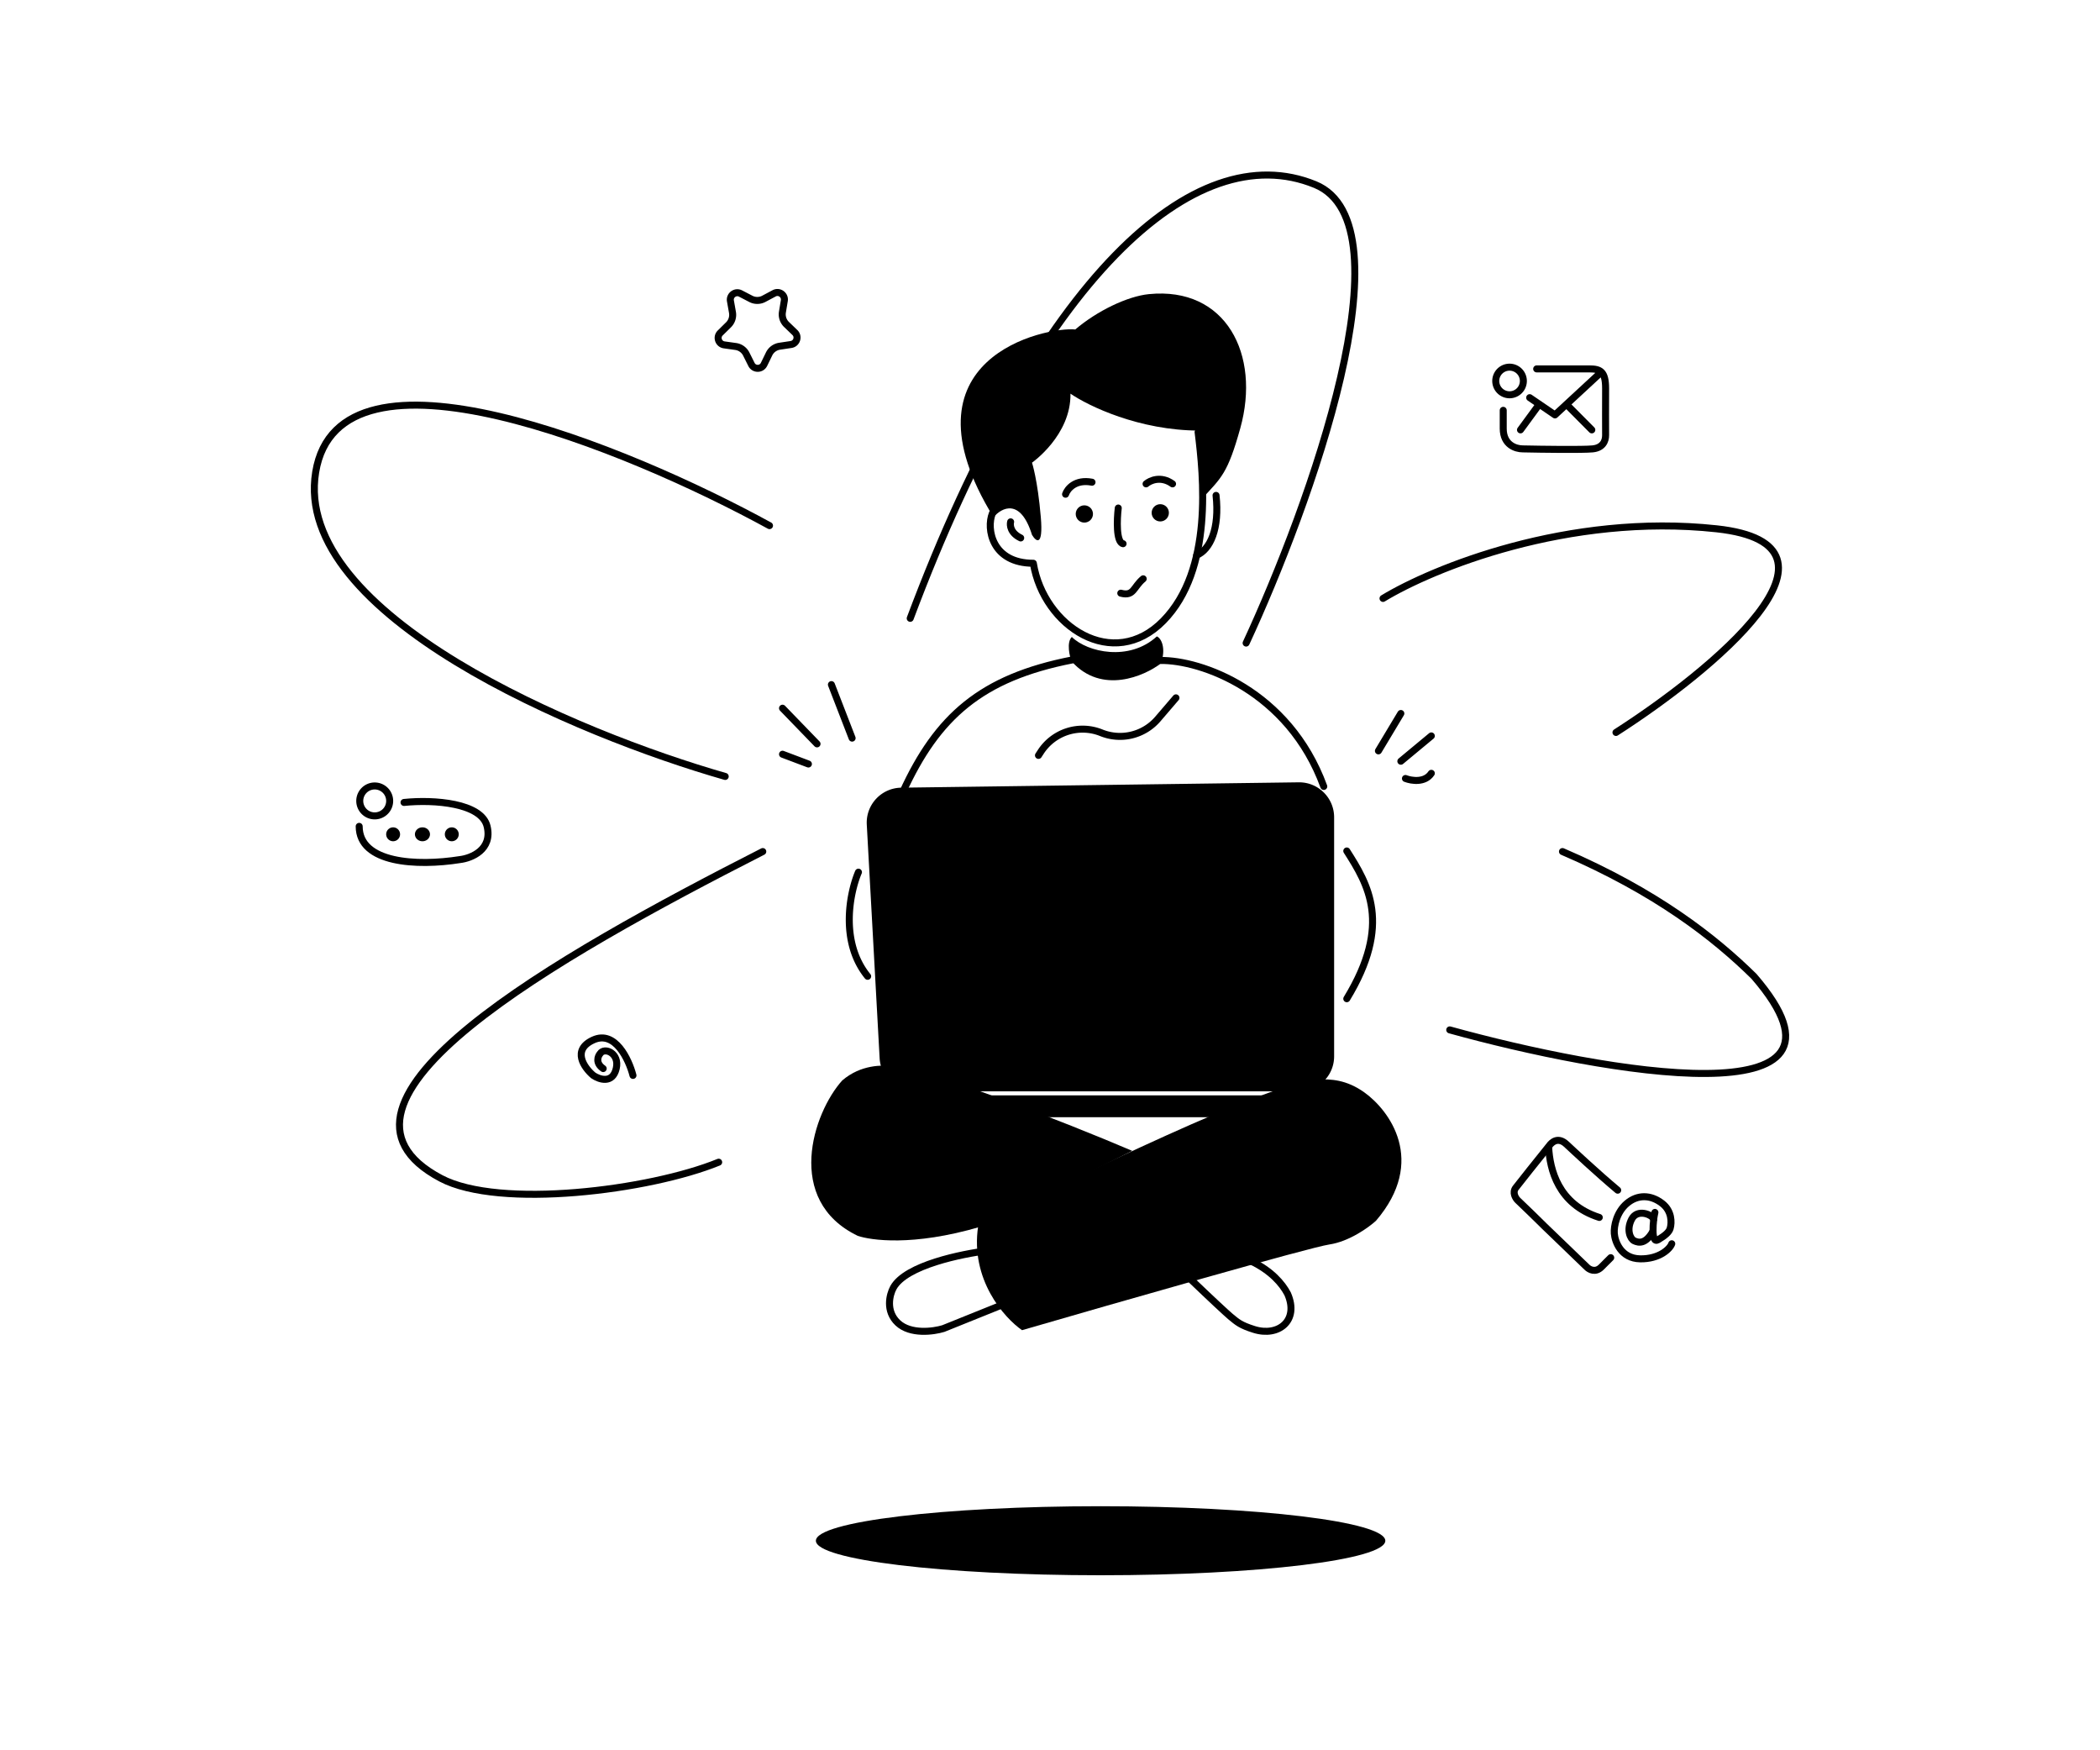 <svg viewBox="0 0 600 500" fill="none" xmlns="http://www.w3.org/2000/svg">
    <path fill="none" d="M0 0h600v500H0z"></path>
    <path d="M107.061 233.073a4.273 4.273 0 1 0 0-8.546 4.273 4.273 0 0 0 0 8.546Z" fill="none"
        stroke="currentColor" stroke-width="2"></path>
    <path fill="none"
        d="M115.434 229.235c8.619-.887 22.142.162 23.74 6.829s-4.505 9.105-7.757 9.491c-12.379 1.967-28.793 1.041-28.793-9.491"
        stroke="currentColor" stroke-width="2" stroke-linecap="round"></path>
    <path fill="none"
        d="M112.32 239.318a.985.985 0 1 0 .001-1.97.985.985 0 0 0-.001 1.97Zm9.532-.986c0 .479-.446.986-1.15.986-.705 0-1.151-.507-1.151-.986s.446-.986 1.151-.986c.704 0 1.15.507 1.15.986Zm7.231.986a.985.985 0 1 0 .001-1.97.985.985 0 0 0-.001 1.97Zm302.218-126.541a3.944 3.944 0 1 0 0-7.889 3.944 3.944 0 0 0 0 7.889Z"
        stroke="currentColor" stroke-width="2"></path>
    <path fill="none"
        d="M439.05 105.381h15.034c3.147 0 4.661.696 4.661 5.569 0 4.734-.039 10.866 0 13.341.027 1.74-.839 3.666-3.729 3.944s-14.49.116-19.928 0c-2.02 0-5.594-1.145-5.594-5.801v-5.22m7.559-3.615 7.231 4.93m0 0 13.147-12.161"
        stroke="currentColor" stroke-width="2" stroke-linecap="round"></path>
    <path fill="none"
        d="m447.616 115.571 3.593 3.616 3.593 3.615m-20.378 0 5.3-7.231m20.482 243.708-2.683 2.687c-1.691 1.693-3.467.705-4.144 0l-10.789-10.395c-1.592-1.481-2.939-2.943-8.959-8.687-.616-.617-1.593-2.193-.569-3.56s6.779-8.544 9.528-11.962c.834-1.208 2.647-2.645 4.959-.495 1.991 1.851 8.817 8.259 14.648 13.131"
        stroke="currentColor" stroke-width="2" stroke-linecap="round" style="
"></path>
    <path fill="none"
        d="M442.476 327.732c.34 6.235 2.628 16.271 14.462 20.049m15.549.482c-.543-1.378-4.707-2.984-6.281 0-1.622 3.079-.382 5.671.673 6.18 1.348.649 3.327.989 5.417-2.748"
        stroke="currentColor" stroke-width="2" stroke-linecap="round" style="
"></path>
    <path fill="none"
        d="M472.832 346.344c-.122.72-.247 1.023-.345 1.919-.128 1.167-.211 2.391-.191 3.432.04 1.826.401 3.086 1.427 2.478 2.057-1.22 3.168-2.22 3.464-3.241.493-1.716.496-5.001-2.278-7.149-3.346-2.593-7.119-2.523-10.087 0-2.947 2.504-3.753 6.512-3.592 8.592.177 2.275 1.875 7.16 7.414 7.237s8.54-2.91 9-4.308m-296.795-48.092c-1.181-4.561-5.105-12.974-11.345-10.13s-2.6 7.938 0 10.13c1.75 1.185 5.511 2.453 6.559-1.955s-3.368-6.221-4.609-4.265c-.654.77-1.394 2.701.886 4.265"
        stroke="currentColor" stroke-width="2" stroke-linecap="round"></path>
    <path fill="none"
        d="M208.696 85.976c-.29-1.632 1.418-2.888 2.89-2.125l2.943 1.526a4 4 0 0 0 3.722-.021l2.926-1.56c1.463-.78 3.185.457 2.914 2.092l-.542 3.27a4 4 0 0 0 1.171 3.535l2.387 2.3c1.194 1.15.55 3.17-1.089 3.418l-3.278.495a4 4 0 0 0-2.999 2.206l-1.45 2.981c-.725 1.491-2.845 1.503-3.587.021l-1.484-2.965a4 4 0 0 0-3.025-2.17l-3.283-.459c-1.642-.229-2.308-2.241-1.128-3.405l2.361-2.328a4 4 0 0 0 1.13-3.547z"
        stroke="currentColor" stroke-width="2"></path>
    <path
        d="M310.184 233.045v27.938m21.035-24.651v26.623m-49.2 94.357c-6.946.865-23.207 4.055-26.769 10.541-1.068 1.946-2.308 6.682 1.282 10.054 3.591 3.373 10.152 2.487 12.984 1.622l16.51-6.649"
        stroke="currentColor" stroke-width="2" stroke-linecap="round"></path>
    <path
        d="M376.675 308.365c-12.96.417-70.203 28.129-97.205 41.934-2.299 15.211 7.404 26.133 12.543 29.692 26.914-7.813 82.153-23.649 87.798-24.483s11.236-4.862 13.326-6.772c14.633-17.086 3.833-31.602-3.397-36.725-5.146-3.647-9.589-3.758-13.065-3.646"
        fill="currentColor"></path>
    <path
        d="M255.272 304.488c9.183.613 49.242 16.138 68.223 24.275l-43.408 21.691c-19.427 5.697-31.361 3.821-35.005 2.593-21.038-10.136-12.796-35.141-4.437-44.404 5.387-4.585 11.337-4.374 14.627-4.155"
        fill="currentColor"></path>
    <path
        d="M357.476 360.271c5.739 2.758 8.842 6.371 10.416 9.335 3.372 7.717-2.683 12.355-9.595 10.174-3.82-1.205-4.721-2.013-6.744-3.69-1.026-.852-5.821-5.307-11.295-10.569"
        stroke="currentColor" stroke-width="2" stroke-linecap="round"></path>
    <path
        d="m247.651 235.564 3.673 66.748a10 10 0 0 0 9.985 9.451h109.869c5.523 0 10-4.477 10-10v-68.279c0-5.575-4.56-10.074-10.135-9.999l-113.542 1.531c-5.685.076-10.163 4.871-9.85 10.548"
        fill="currentColor"></path>
    <rect x="251.022" y="312.914" width="130.156" height="6.245" rx="3.122" fill="currentColor"></rect>
    <path
        d="M331.548 188.674c11.449-.164 36.647 8.545 46.672 35.99m-71.816-36.155c-26.13 5.094-38.62 16.269-48.48 37.798m135.908-11.805 6.409-10.682m0 13.641 8.71-7.231m-7.395 12.16c1.698.658 5.555 1.282 7.395-1.479m-175.513-8.409-9.861-10.189m19.885 8.546-5.916-15.284m-6.573 22.679-7.396-2.793m161.216 27.636c6.081 9.532 12.983 20.871 0 42.207"
        stroke="currentColor" fill="none" stroke-width="2" stroke-linecap="round"></path>
    <path
        d="M331.712 189.495c1.479-4.273.132-7.148-1.183-7.696-7.888 7.231-19.852 4.547-24.289.165-1.578 1.446-.658 5.723-.001 7.038 8.546 9.466 20.707 4.163 25.473.493"
        fill="currentColor"></path>
    <path
        d="m296.708 215.789.663-1.017a14.26 14.26 0 0 1 17.284-5.442v0a14.26 14.26 0 0 0 16.162-3.946l5.168-6.029m-90.715 49.796c-2.465 5.807-5.39 19.885 2.63 29.745"
        stroke="currentColor" stroke-width="2" stroke-linecap="round"></path>
    <path
        d="M354.372 122.316c-3.615 12.983-5.423 14.133-10.682 19.885 0-5.685-.976-15.226-.976-19.199-17.219 0-31.751-7.029-36.865-10.544.183 11.919-10.991 19.713-10.991 19.713s1.603 4.813 2.519 15.586c.733 8.618-1.374 6.953-2.519 5.043-3.297-10.636-8.701-7.794-10.991-5.043-28.098-45.655 15.112-54.476 23.356-53.636 6.228-5.317 14.913-9.485 21.019-10.096 22.022-2.204 31.993 17.24 26.13 38.291"
        fill="currentColor"></path>
    <path fill="none"
        d="M295.243 160.924c2.958 18.06 22.813 31.045 37.141 16.416s11.46-41.407 9.929-53.903m-58.771 23.201c-1.807 4.437-.111 14.269 11.701 14.269m-6.491-11.832c-.261.95-.052 3.199 2.876 4.602"
        stroke="currentColor" stroke-width="2" stroke-linecap="round"></path>
    <path
        d="M341.915 158.607c3.856-1.608 6.574-7.56 5.528-17.092m-27.22 27.938c3.779.986 3.54-1.727 6.409-4.108"
        stroke="currentColor" stroke-width="2" stroke-linecap="round"></path>
    <circle cx="331.506" cy="146.495" fill="#currentColor" r="2.465"></circle>
    <circle cx="309.813" cy="146.823" fill="#currentColor" r="2.465"></circle>
    <path
        d="M304.446 141.187c.519-1.528 2.757-4.353 7.56-3.437m15.447.479c1.146-.993 4.261-2.382 7.56 0m-15.511 6.901c-.383 3.245-.643 9.827 1.378 10.189"
        stroke="#currentColor" stroke-width="2" stroke-linecap="round"></path>
    <path fill="none"
        d="M414.21 294.206c43.878 12.161 122.695 26.13 86.935-15.283-11.285-11.12-27.938-24.158-54.725-35.662m15.284-34.022c27.28-17.474 71.224-53.574 28.759-58.176-42.465-4.601-81.238 11.34-95.316 19.885m-39.113 12.755c18.077-38.948 47.33-119.67 19.721-130.977-34.511-14.134-79.211 26.622-115.695 123.911m-40.203-26.485c-40.428-22.131-122.958-56.17-129.663-15.283s75.212 74.993 117.009 86.935m10.731 21.457c-58.997 30.074-132.92 71.667-91.974 93.345 16.763 8.874 59.655 3.451 79.376-4.602"
        stroke="currentColor" stroke-width="2" stroke-linecap="round"></path>
    <ellipse cx="314.457" cy="440.14" rx="81.348" ry="9.86" fill="currentColor"></ellipse>
</svg>